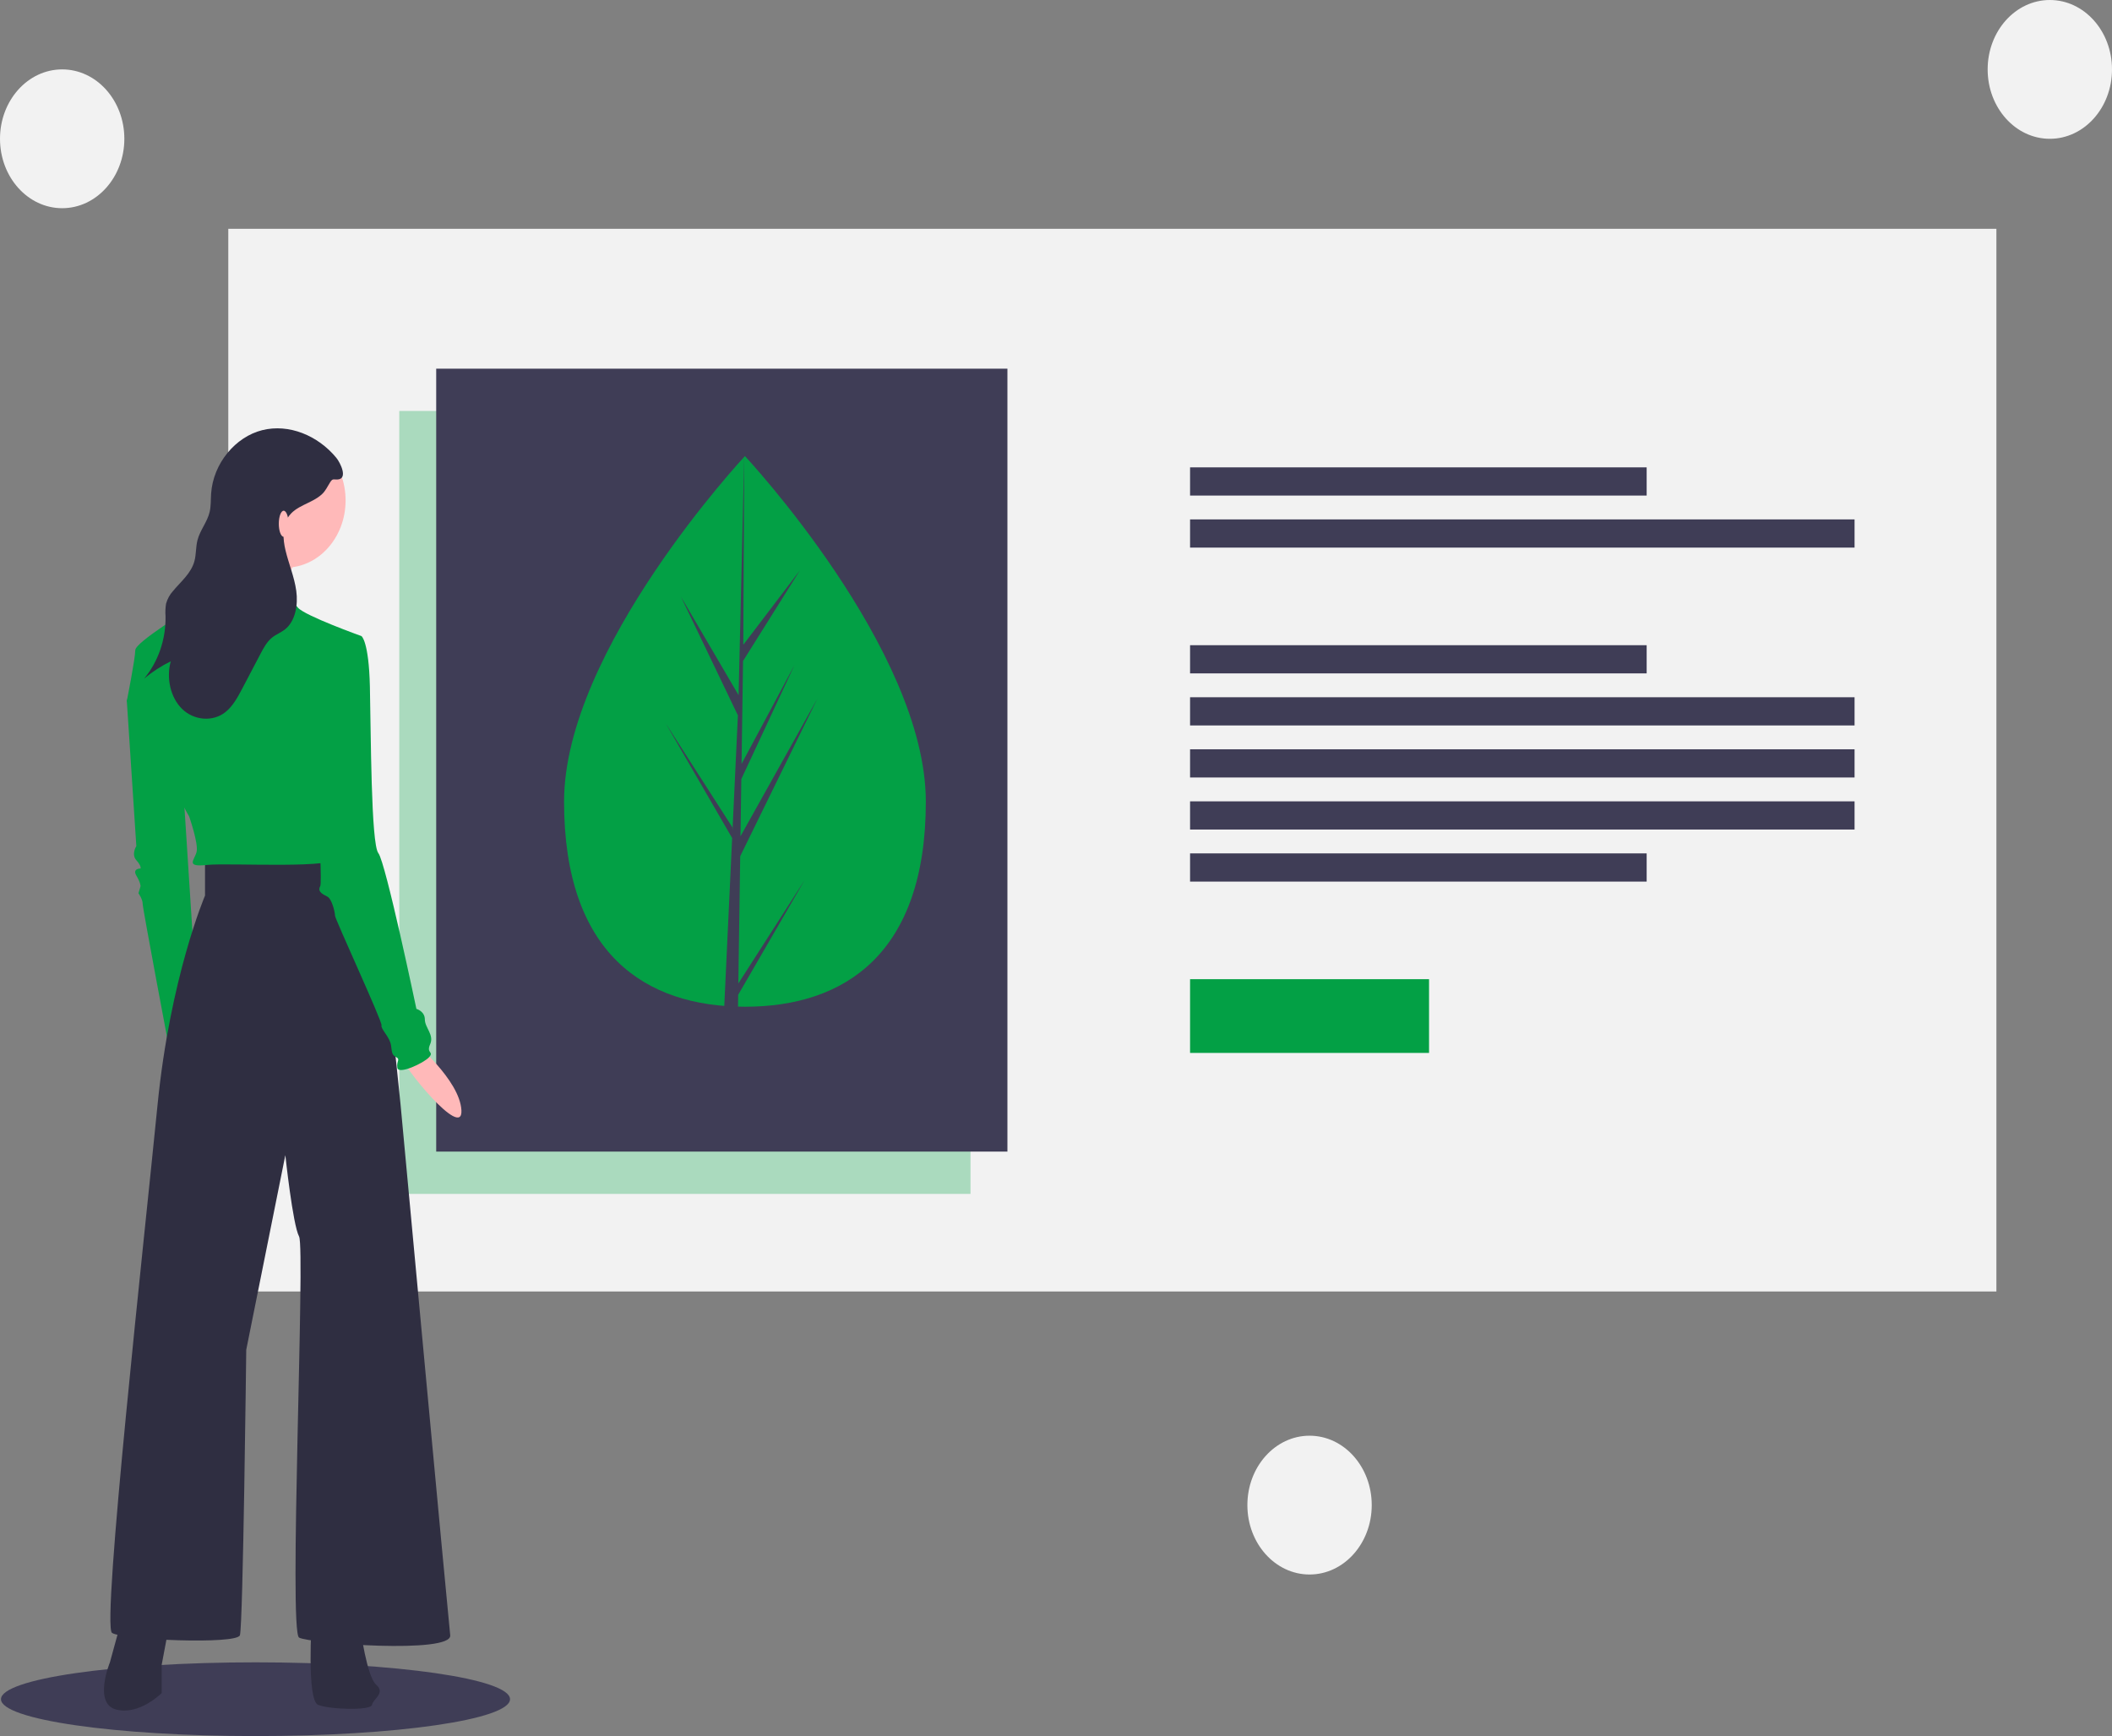 <svg width="236" height="194" viewBox="0 0 236 194" fill="none" xmlns="http://www.w3.org/2000/svg">
<rect x="0" y="0" width="236" height="194" fill="#808080" stroke="none"/>
<path d="M223.082 25.568H25.511V144.319H223.082V25.568Z" fill="#F2F2F2"/>
<path opacity="0.3" d="M108.447 45.925H44.617V133.413H108.447V45.925Z" fill="#03A045"/>
<path d="M184.002 52.226H132.981V55.377H184.002V52.226Z" fill="#3F3D56"/>
<path d="M207.233 58.042H132.981V61.193H207.233V58.042Z" fill="#3F3D56"/>
<path d="M184.002 72.099H132.981V75.249H184.002V72.099Z" fill="#3F3D56"/>
<path d="M184.002 95.364H132.981V98.515H184.002V95.364Z" fill="#3F3D56"/>
<path d="M207.233 77.915H132.981V81.066H207.233V77.915Z" fill="#3F3D56"/>
<path d="M207.233 83.731H132.981V86.882H207.233V83.731Z" fill="#3F3D56"/>
<path d="M207.233 89.548H132.981V92.698H207.233V89.548Z" fill="#3F3D56"/>
<path d="M159.685 109.42H132.981V117.66H159.685V109.42Z" fill="#03A045"/>
<path d="M112.572 41.199H48.742V128.687H112.572V41.199Z" fill="#3F3D56"/>
<path d="M103.454 89.574C103.454 106.565 94.404 112.498 83.242 112.498C72.079 112.498 63.03 106.565 63.03 89.574C63.03 72.583 83.242 50.967 83.242 50.967C83.242 50.967 103.454 72.583 103.454 89.574Z" fill="#03A045"/>
<path d="M82.505 109.899L82.713 95.678L91.327 78.086L82.745 93.448L82.838 87.054L88.775 74.326L82.863 85.362L83.03 73.862L89.388 63.729L83.056 72.054L83.161 50.967L82.504 78.882L82.558 77.73L76.094 66.686L82.454 79.941L81.852 92.784L81.834 92.443L74.382 80.821L81.811 93.648L81.736 95.254L81.723 95.278L81.729 95.41L80.201 127.994H82.242L82.487 111.164L89.898 98.368L82.505 109.899Z" fill="#3F3D56"/>
<path d="M28.55 194C44.258 194 56.992 192.155 56.992 189.88C56.992 187.605 44.258 185.76 28.55 185.76C12.842 185.76 0.109 187.605 0.109 189.88C0.109 192.155 12.842 194 28.55 194Z" fill="#3F3D56"/>
<path d="M15.116 75.825L14.171 78.33L15.234 94.544C15.234 94.544 14.643 95.467 15.234 96.126C15.824 96.785 15.706 97.049 15.706 97.049C15.706 97.049 14.761 97.049 15.234 97.84C15.706 98.63 15.706 99.026 15.706 99.026L15.47 99.817C15.47 99.817 15.942 100.476 15.942 101.003C15.942 101.531 19.013 117.745 19.013 117.745L21.965 111.285L20.312 85.58L15.116 75.825Z" fill="#03A045"/>
<path d="M46.181 116.384C46.181 116.384 51.377 120.656 51.56 124.072C51.743 127.488 44.862 118.985 44.815 118.026C44.769 117.068 46.181 116.384 46.181 116.384Z" fill="#FFB9B9"/>
<path d="M13.581 181.02L12.281 185.766C12.281 185.766 10.392 190.379 12.99 191.039C15.588 191.698 18.068 189.193 18.068 189.193V186.029L19.013 181.02H13.581Z" fill="#2F2E41"/>
<path d="M34.838 181.02C34.838 181.02 34.248 189.984 35.547 190.511C36.846 191.038 41.451 191.17 41.569 190.511C41.688 189.852 43.105 189.193 42.042 188.27C40.979 187.347 40.27 181.943 40.27 181.943L34.838 181.02Z" fill="#2F2E41"/>
<path d="M22.91 96.126V100.08C22.91 100.08 19.013 109.176 17.596 123.545C16.178 137.914 11.337 181.679 12.518 182.47C13.698 183.261 26.453 183.788 26.807 182.734C27.161 181.679 27.516 150.832 27.516 150.832L31.885 129.082C31.885 129.082 32.712 136.859 33.42 138.177C34.129 139.496 32.239 182.338 33.42 182.997C34.601 183.656 50.544 184.843 50.308 182.734C50.072 180.624 44.758 123.413 44.758 123.413C44.758 123.413 42.041 96.389 41.215 96.126C40.388 95.862 32.83 95.599 31.649 95.862C30.468 96.126 22.91 96.126 22.91 96.126Z" fill="#2F2E41"/>
<path d="M31.885 63.434C35.603 63.434 38.617 60.069 38.617 55.92C38.617 51.77 35.603 48.406 31.885 48.406C28.168 48.406 25.154 51.77 25.154 55.92C25.154 60.069 28.168 63.434 31.885 63.434Z" fill="#FFB9B9"/>
<path d="M33.303 62.247C33.303 62.247 29.878 68.179 30.705 69.761C31.532 71.343 21.966 68.179 21.966 68.179C21.966 68.179 27.753 60.27 27.634 59.347C27.516 58.424 33.303 62.247 33.303 62.247Z" fill="#FFB9B9"/>
<path d="M40.388 71.079C40.388 71.079 34.129 68.838 33.302 67.916C32.772 67.311 32.297 66.648 31.885 65.938C31.885 65.938 24.327 64.752 24.091 64.752C23.855 64.752 22.083 67.125 21.611 67.652C21.139 68.179 15.116 71.739 15.116 72.661C15.116 73.584 14.171 78.33 14.171 78.33C14.171 78.33 16.297 83.207 17.596 84.262C18.895 85.316 19.249 85.053 19.367 86.766C19.485 88.48 21.139 91.248 21.139 91.248C21.139 91.248 22.201 94.28 21.965 95.203C21.729 96.126 20.666 96.917 23.146 96.653C25.626 96.389 37.908 97.18 37.908 95.73C37.908 94.28 35.546 80.439 35.546 80.439L40.388 71.079Z" fill="#03A045"/>
<path d="M38.145 71.343L40.388 71.079C40.388 71.079 41.215 71.607 41.333 76.748C41.451 81.889 41.451 94.28 42.278 95.335C43.105 96.389 46.529 112.736 46.529 112.736C46.529 112.736 47.474 112.999 47.474 113.922C47.474 114.845 48.537 115.636 48.065 116.69C47.592 117.745 48.537 117.481 47.947 118.14C47.356 118.799 44.522 120.118 44.404 119.327C44.285 118.536 44.758 118.404 44.285 118.14C43.813 117.877 43.813 117.745 43.695 116.822C43.577 115.899 42.514 114.976 42.632 114.581C42.75 114.186 37.436 102.717 37.436 102.321C37.436 101.926 37.082 100.476 36.609 100.212C36.137 99.949 35.428 99.685 35.783 99.026C36.137 98.367 34.838 78.593 34.838 78.593L38.145 71.343Z" fill="#03A045"/>
<path d="M37.578 51.154C35.514 48.653 32.272 47.326 29.299 48.07C26.326 48.814 23.823 51.76 23.591 55.151C23.543 55.844 23.583 56.553 23.422 57.225C23.151 58.355 22.347 59.251 22.063 60.377C21.873 61.132 21.929 61.944 21.728 62.695C21.356 64.082 20.204 64.987 19.326 66.053C18.971 66.443 18.707 66.926 18.557 67.457C18.48 67.928 18.461 68.409 18.499 68.886C18.536 71.458 17.68 73.945 16.109 75.827C17.033 75.062 18.03 74.414 19.083 73.897C18.561 75.753 19.039 77.948 20.352 79.226C21.665 80.503 23.768 80.702 25.189 79.575C26.032 78.906 26.58 77.879 27.103 76.882L29.084 73.109C29.443 72.426 29.817 71.724 30.39 71.257C30.845 70.887 31.398 70.69 31.856 70.324C33.011 69.401 33.322 67.595 33.106 66.027C32.891 64.459 32.26 63.004 31.897 61.47C31.611 60.257 31.521 58.867 32.166 57.84C33.021 56.476 34.779 56.302 35.942 55.258C36.38 54.865 36.575 54.387 36.889 53.896C37.178 53.442 37.252 53.605 37.7 53.584C38.931 53.527 38.034 51.707 37.578 51.154Z" fill="#2F2E41"/>
<path d="M31.698 59.981C31.998 59.981 32.241 59.33 32.241 58.527C32.241 57.724 31.998 57.073 31.698 57.073C31.398 57.073 31.155 57.724 31.155 58.527C31.155 59.33 31.398 59.981 31.698 59.981Z" fill="#FFB9B9"/>
<path d="M146.333 175.945C150.17 175.945 153.281 172.473 153.281 168.19C153.281 163.907 150.17 160.435 146.333 160.435C142.496 160.435 139.385 163.907 139.385 168.19C139.385 172.473 142.496 175.945 146.333 175.945Z" fill="#F2F2F2"/>
<path d="M6.948 23.265C10.785 23.265 13.895 19.793 13.895 15.51C13.895 11.227 10.785 7.755 6.948 7.755C3.111 7.755 0 11.227 0 15.51C0 19.793 3.111 23.265 6.948 23.265Z" fill="#F2F2F2"/>
<path d="M229.053 15.51C232.89 15.51 236 12.038 236 7.755C236 3.472 232.89 0 229.053 0C225.216 0 222.105 3.472 222.105 7.755C222.105 12.038 225.216 15.51 229.053 15.51Z" fill="#F2F2F2"/>
</svg>
